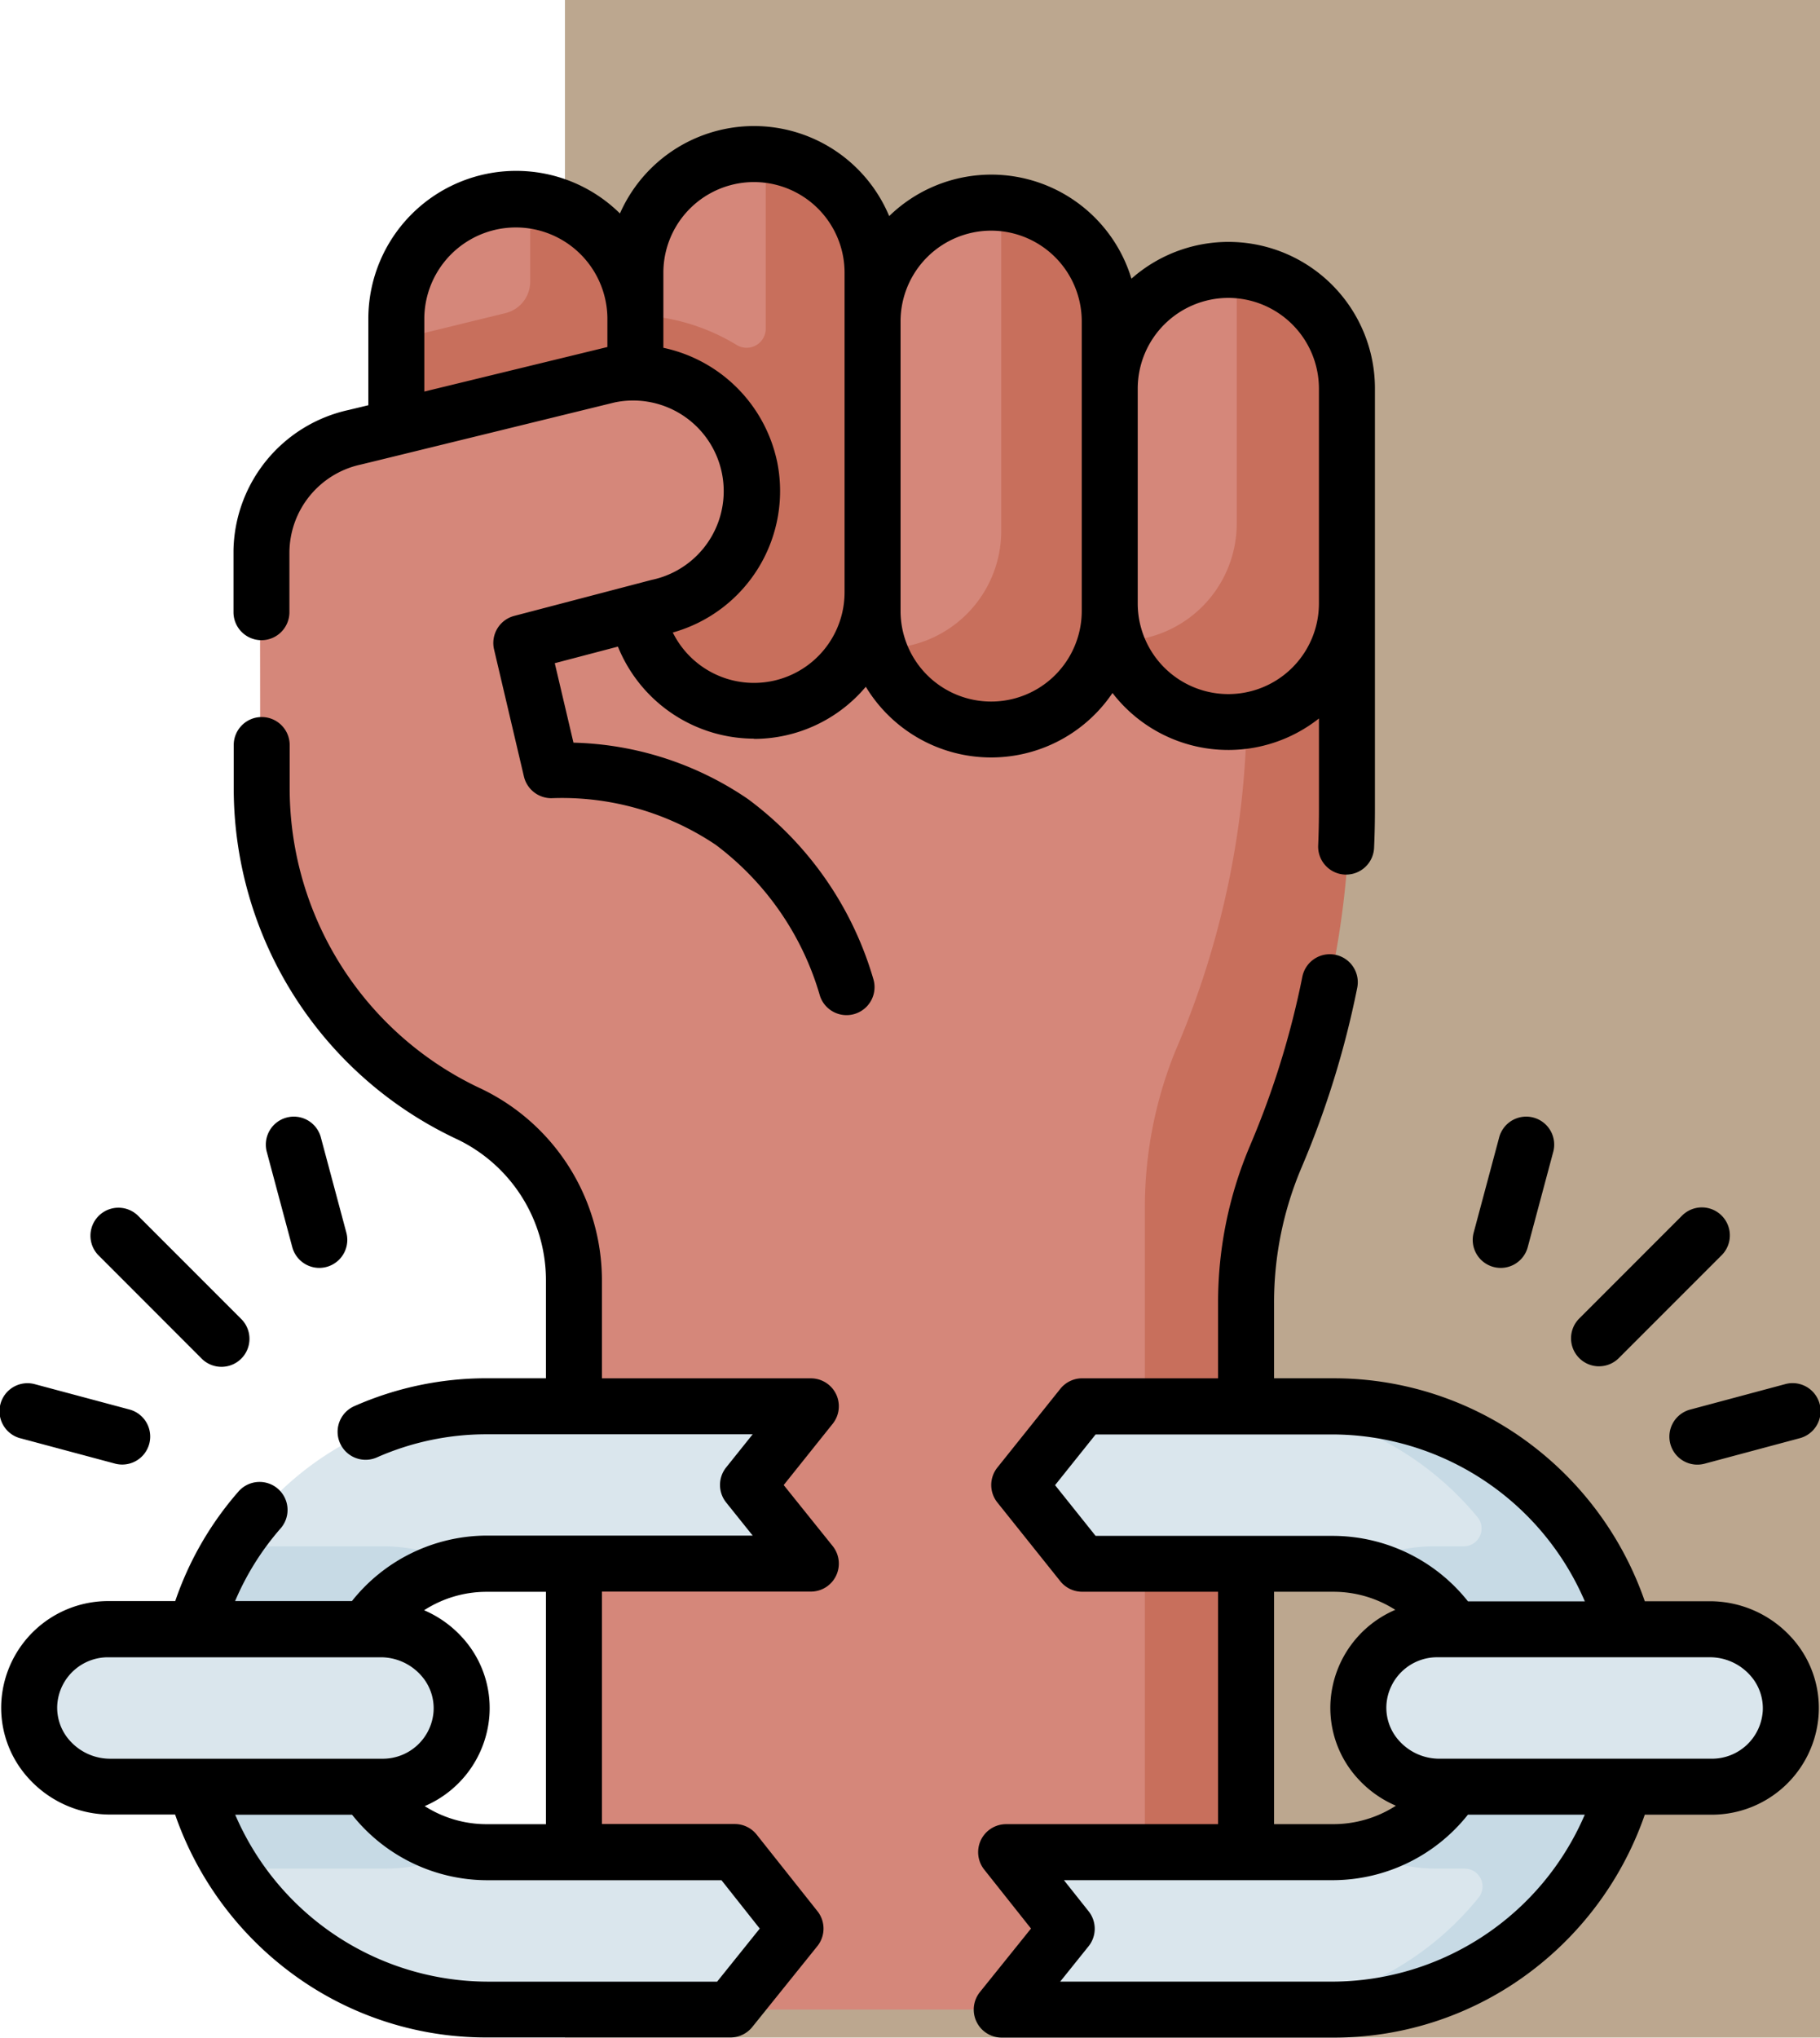 <svg xmlns="http://www.w3.org/2000/svg" width="76.858" height="86.005" viewBox="0 0 76.858 86.005">
  <g id="Grupo_1223903" data-name="Grupo 1223903" transform="translate(-515.844 -3018.848)">
    <rect id="Rectángulo_421638" data-name="Rectángulo 421638" width="53" height="86" transform="translate(539.702 3018.848)" fill="#bca78f"/>
    <g id="libertad_2_" data-name="libertad (2)" transform="translate(515.844 3024.169)">
      <g id="Grupo_1223901" data-name="Grupo 1223901" transform="translate(1.327 1.182)">
        <g id="Grupo_1223898" data-name="Grupo 1223898" transform="translate(9.653)">
          <path id="Trazado_1170595" data-name="Trazado 1170595" d="M120.793,26.246a4.971,4.971,0,0,1,4.979-4.963q.146,0,.289.008c2.525.862,4.256,2.431,4.256,5.075l.074,8.268c0,2.741-1.8,5.053-4.552,5.053-2.129,0-3.53-1.245-4.725-2.7a4.937,4.937,0,0,1-.321-1.756l1.4-5.837-1.4-2.541v-.61Z" transform="translate(-114.651 -19.111)" fill="#d5877a"/>
          <path id="Trazado_1170596" data-name="Trazado 1170596" d="M130.741,26.285l1.875,2.58-1.875,6.407a4.975,4.975,0,0,1-8.488,3.51,5.062,5.062,0,0,1-1.457-3.51V26.895l4.224-1.031a1.367,1.367,0,0,0,1.043-1.328V21.33a4.965,4.965,0,0,1,4.679,4.955Z" transform="translate(-114.653 -19.151)" fill="#c86f5c"/>
          <path id="Trazado_1170597" data-name="Trazado 1170597" d="M168.194,76.49l.067,11.278c-.158,4.538-2.991,13.218-3.047,13.363a16.921,16.921,0,0,0-.9,6.279v28.672a1.184,1.184,0,0,1-1.184,1.184l-7.606,1H143.236l-5.331-.938a1.184,1.184,0,0,1-1.184-1.184V107.792a9.258,9.258,0,0,0-2.24-6.108A7.094,7.094,0,0,0,132.2,99.9l-.868-22.735,18.552-7.4Z" transform="translate(-123.533 -59.95)" fill="#d5877a"/>
          <path id="Trazado_1170598" data-name="Trazado 1170598" d="M324.454,132.876c.055-.144.111-.282.166-.411a36.962,36.962,0,0,0,2.949-13.2l-.067-11.277-4.329-1.638.053,8.968a36.957,36.957,0,0,1-2.949,13.2c-.055.128-.111.266-.166.411a17.544,17.544,0,0,0-1.169,6.36v29.59h4.343V139.236a17.548,17.548,0,0,1,1.169-6.36Z" transform="translate(-281.574 -90.772)" fill="#c86f5c"/>
          <g id="Grupo_1223896" data-name="Grupo 1223896" transform="translate(34.285 4.845)">
            <path id="Trazado_1170599" data-name="Trazado 1170599" d="M301.074,43.206a4.971,4.971,0,0,1,4.979-4.963q.146,0,.289.008c2.525.862,4.256,2.431,4.256,5.075l.074,8.268c0,2.741-1.8,5.053-4.552,5.053-2.129,0-3.53-1.245-4.725-2.7a4.937,4.937,0,0,1-.321-1.756l-1.7-4.491Z" transform="translate(-299.378 -38.243)" fill="#d5877a"/>
            <path id="Trazado_1170600" data-name="Trazado 1170600" d="M321.8,43.244v8.988a4.976,4.976,0,0,1-9.625,1.757,4.96,4.96,0,0,0,4.947-4.963V38.289a4.964,4.964,0,0,1,4.678,4.955Z" transform="translate(-310.16 -38.282)" fill="#c86f5c"/>
          </g>
          <g id="Grupo_1223897" data-name="Grupo 1223897" transform="translate(24.668 2.032)">
            <path id="Trazado_1170601" data-name="Trazado 1170601" d="M239.72,25.357a4.971,4.971,0,0,1,4.979-4.963q.146,0,.289.008c2.525.862,4.256,2.431,4.256,5.075l.074,11.394c0,2.741-1.8,5.053-4.552,5.053-2.129,0-3.53-1.245-4.725-2.7a4.937,4.937,0,0,1-.321-1.756l-1.367-5.521Z" transform="translate(-238.353 -20.394)" fill="#d5877a"/>
            <path id="Trazado_1170602" data-name="Trazado 1170602" d="M258.686,25.395V37.509a4.976,4.976,0,0,1-9.625,1.757,4.96,4.96,0,0,0,4.947-4.963V20.44a4.964,4.964,0,0,1,4.678,4.955Z" transform="translate(-247.374 -20.433)" fill="#c86f5c"/>
          </g>
          <path id="Trazado_1170603" data-name="Trazado 1170603" d="M183.909,12.463A4.971,4.971,0,0,1,188.888,7.5q.146,0,.289.008c2.525.862,4.256,2.431,4.256,5.075l.074,12.644c0,2.741-1.8,5.053-4.552,5.053-2.411-.178-5.015-1.693-5.046-4.454l1.094-8.4L183.909,14.3V12.463Z" transform="translate(-167.821 -7.5)" fill="#d5877a"/>
          <path id="Trazado_1170604" data-name="Trazado 1170604" d="M193.853,12.5V25.868a4.974,4.974,0,0,1-9.947,0V14.345a8.681,8.681,0,0,1,4.037,1.251.807.807,0,0,0,1.232-.685V7.549a4.964,4.964,0,0,1,4.679,4.955Z" transform="translate(-167.818 -7.541)" fill="#c86f5c"/>
          <path id="Trazado_1170605" data-name="Trazado 1170605" d="M92.762,97.145a7.094,7.094,0,0,0-2.276-1.782,14.977,14.977,0,0,1-8.663-13.557l-.009-9.982h0a4.968,4.968,0,0,1,3.923-4.74l10.64-2.6a4.963,4.963,0,1,1,2.109,9.7l-5.769,1.5Z" transform="translate(-81.815 -55.412)" fill="#d5877a"/>
        </g>
        <g id="Grupo_1223900" data-name="Grupo 1223900" transform="translate(0 52.809)">
          <path id="Trazado_1170606" data-name="Trazado 1170606" d="M296.2,342.879l-1.931-.265h-8.256a.316.316,0,0,0-.247.118l-2.411,3.013a.316.316,0,0,0,0,.394l2.409,3.013a.315.315,0,0,0,.247.118H296.2a6.753,6.753,0,0,1,1.264.128c3.952-.019,5.734,2.91,5.8,5.823.071,3-2.507,6.191-5.74,6.123a5.8,5.8,0,0,1-1.213.121H283.3a.316.316,0,0,0-.247.512l2.005,2.526a.316.316,0,0,1,0,.394l-2.183,2.712a.316.316,0,0,0,.246.514h10.795l2.585-.254c4.535,0,7.771-2.428,10.034-6a11.574,11.574,0,0,0,1.823-6.624,12.539,12.539,0,0,0-1.994-6.677A11.468,11.468,0,0,0,296.2,342.879Z" transform="translate(-241.475 -342.614)" fill="#dae6ed"/>
          <path id="Trazado_1170607" data-name="Trazado 1170607" d="M361.029,355.247a12.765,12.765,0,0,1-12.754,12.881h-3.631a12.737,12.737,0,0,0,9.9-4.723.753.753,0,0,0-.582-1.23h-1.2a6.954,6.954,0,0,1-3.277-.826,6.087,6.087,0,0,0-.063-11.946,6.751,6.751,0,0,1,3.247-.832h1.254a.753.753,0,0,0,.578-1.234,12.989,12.989,0,0,0-10.022-4.719h3.631a12.986,12.986,0,0,1,10.923,5.953A12.537,12.537,0,0,1,361.029,355.247Z" transform="translate(-293.435 -342.616)" fill="#c7dae5"/>
          <path id="Trazado_1170608" data-name="Trazado 1170608" d="M94.551,342.613H81.827A12.983,12.983,0,0,0,70.9,348.567c-1.24,1.932-.575,4.217-.6,6.676-.025,2.546-.7,4.925.572,6.928a12.758,12.758,0,0,0,10.786,5.953h9.99a.316.316,0,0,0,.246-.118l2.5-3.108a.316.316,0,0,0,0-.394l-2.317-2.919a.316.316,0,0,0-.247-.119H81.779a6.742,6.742,0,0,1-1.263-.127c-3.448.312-6.009-2.909-6.079-5.82a6.182,6.182,0,0,1,6.014-6.126,5.8,5.8,0,0,1,1.213-.121H94.55a.316.316,0,0,0,.247-.513L92.7,346.139a.316.316,0,0,1,0-.394l2.094-2.619a.316.316,0,0,0-.247-.513Z" transform="translate(-62.298 -342.613)" fill="#dae6ed"/>
          <path id="Trazado_1170609" data-name="Trazado 1170609" d="M74.11,393.167a6.757,6.757,0,0,1-3.249.832H64.472a12.688,12.688,0,0,1-1.969-6.927,12.518,12.518,0,0,1,2-6.676h6.269a6.953,6.953,0,0,1,3.277.826,6.087,6.087,0,0,0,.065,11.946Z" transform="translate(-55.892 -374.441)" fill="#c7dae5"/>
          <g id="Grupo_1223899" data-name="Grupo 1223899" transform="translate(0 9.427)">
            <path id="Trazado_1170610" data-name="Trazado 1170610" d="M35.525,409.092H23.979a3.388,3.388,0,0,1-3.413-3.576,3.329,3.329,0,0,1,3.32-3.082H35.432a3.388,3.388,0,0,1,3.413,3.576A3.329,3.329,0,0,1,35.525,409.092Z" transform="translate(-20.557 -402.434)" fill="#dae6ed"/>
            <path id="Trazado_1170611" data-name="Trazado 1170611" d="M390.3,409.092H378.756a3.388,3.388,0,0,1-3.413-3.576,3.329,3.329,0,0,1,3.32-3.082h11.546a3.388,3.388,0,0,1,3.413,3.576A3.329,3.329,0,0,1,390.3,409.092Z" transform="translate(-319.426 -402.434)" fill="#dae6ed"/>
          </g>
        </g>
      </g>
      <g id="Grupo_1223902" data-name="Grupo 1223902" transform="translate(0 0)">
        <path id="Trazado_1170612" data-name="Trazado 1170612" d="M96.69,25.866a6.178,6.178,0,0,0,4.723-2.2,6.186,6.186,0,0,0,10.417.263,6.176,6.176,0,0,0,8.719,1.075v3.807c0,.527-.011,1.048-.033,1.549a1.182,1.182,0,0,0,1.128,1.233h.053a1.182,1.182,0,0,0,1.18-1.129c.024-.535.036-1.092.036-1.654V20.149s0,0,0-.006V11.079a6.185,6.185,0,0,0-10.283-4.637A6.184,6.184,0,0,0,102.4,3.8a6.188,6.188,0,0,0-11.37-.111A6.242,6.242,0,0,0,80.405,8.083v3.7l-.831.2a6.18,6.18,0,0,0-4.864,5.937l0,2.6a1.182,1.182,0,0,0,1.182,1.18h0a1.182,1.182,0,0,0,1.18-1.183l0-2.516a3.82,3.82,0,0,1,3.018-3.715c.015,0,10.7-2.617,10.717-2.622a3.826,3.826,0,1,1,1.558,7.492l-5.8,1.519a1.182,1.182,0,0,0-.851,1.414l1.262,5.369a1.19,1.19,0,0,0,1.158.911,11.647,11.647,0,0,1,6.937,1.965,12.186,12.186,0,0,1,4.406,6.38,1.182,1.182,0,0,0,2.245-.741,14.485,14.485,0,0,0-5.292-7.572,13.647,13.647,0,0,0-7.363-2.376l-.789-3.354,2.667-.7a6.216,6.216,0,0,0,5.746,3.885ZM116.722,7.253a3.83,3.83,0,0,1,3.826,3.826v9.07a3.826,3.826,0,0,1-7.652,0v-9.07A3.83,3.83,0,0,1,116.722,7.253ZM106.706,4.414a3.83,3.83,0,0,1,3.826,3.826V20.464a3.826,3.826,0,1,1-7.652,0V8.24a3.831,3.831,0,0,1,3.826-3.826ZM82.769,11.206V8.083a3.866,3.866,0,0,1,7.731,0V9.326Zm14.885,2.9a6.232,6.232,0,0,0-4.79-4.747V6.19a3.826,3.826,0,1,1,7.652,0V19.676a3.826,3.826,0,0,1-7.254,1.7A6.2,6.2,0,0,0,97.654,14.1Z" transform="translate(-64.85 0)"/>
        <path id="Trazado_1170613" data-name="Trazado 1170613" d="M47.714,186.88a1.182,1.182,0,0,0-1.065-.67H37.824v-4.149a8.975,8.975,0,0,0-5.152-8.1l-.034-.015a13.993,13.993,0,0,1-8-12.6l0-1.867a1.182,1.182,0,0,0-1.182-1.181h0a1.182,1.182,0,0,0-1.181,1.183l0,1.867A16.364,16.364,0,0,0,31.669,176.1l.033.015a6.6,6.6,0,0,1,3.758,5.943v4.149H32.967a13.789,13.789,0,0,0-5.6,1.177,1.182,1.182,0,1,0,.954,2.163,11.437,11.437,0,0,1,4.646-.976H44.19l-1.121,1.4a1.182,1.182,0,0,0,0,1.476l1.122,1.4H32.967a7.3,7.3,0,0,0-5.7,2.764H22.333a11.444,11.444,0,0,1,1.916-3.061,1.182,1.182,0,1,0-1.783-1.552,13.77,13.77,0,0,0-2.661,4.613H16.96a4.521,4.521,0,0,0-4.493,4.172,4.414,4.414,0,0,0,1.19,3.358,4.649,4.649,0,0,0,3.4,1.48H19.8a14.059,14.059,0,0,0,4.778,6.592,13.777,13.777,0,0,0,8.384,2.817H43.252a1.182,1.182,0,0,0,.921-.441l2.75-3.416a1.182,1.182,0,0,0,0-1.476l-2.564-3.229a1.182,1.182,0,0,0-.926-.447H37.824v-9.81h8.823a1.182,1.182,0,0,0,.923-1.92L45.5,190.714l2.067-2.584A1.182,1.182,0,0,0,47.714,186.88ZM15.389,201.54a2.074,2.074,0,0,1-.564-1.576,2.148,2.148,0,0,1,2.135-1.981H28.485a2.278,2.278,0,0,1,1.664.725,2.074,2.074,0,0,1,.564,1.576,2.148,2.148,0,0,1-2.135,1.981H17.053a2.279,2.279,0,0,1-1.664-.725Zm29.1,7.894-1.8,2.24h-9.72a11.633,11.633,0,0,1-10.631-7.045h4.935a7.3,7.3,0,0,0,5.7,2.764h9.9Zm-9.029-4.406H32.967a4.861,4.861,0,0,1-2.627-.763,4.519,4.519,0,0,0,2.731-3.809,4.414,4.414,0,0,0-1.19-3.358,4.636,4.636,0,0,0-1.566-1.1,4.861,4.861,0,0,1,2.652-.778H35.46Z" transform="translate(-12.405 -133.354)"/>
        <path id="Trazado_1170614" data-name="Trazado 1170614" d="M304.171,249.153H301.42a14.054,14.054,0,0,0-4.778-6.593,13.78,13.78,0,0,0-8.385-2.817h-2.493v-3.19a14.549,14.549,0,0,1,1.167-5.72l.02-.048a38.687,38.687,0,0,0,2.325-7.523,1.182,1.182,0,1,0-2.318-.464,36.345,36.345,0,0,1-2.186,7.071l-.02.049a16.89,16.89,0,0,0-1.352,6.636v3.19h-5.739a1.181,1.181,0,0,0-.923.443l-2.658,3.322a1.181,1.181,0,0,0,0,1.476l2.657,3.323a1.182,1.182,0,0,0,.923.444H283.4v9.81H274.45a1.182,1.182,0,0,0-.926,1.917l1.976,2.489-2.157,2.68a1.182,1.182,0,0,0,.921,1.923h13.994a13.778,13.778,0,0,0,8.384-2.817,14.06,14.06,0,0,0,4.778-6.592h2.845a4.521,4.521,0,0,0,4.493-4.172,4.414,4.414,0,0,0-1.19-3.358A4.651,4.651,0,0,0,304.171,249.153Zm-27.655-4.9,1.713-2.14h10.028a11.631,11.631,0,0,1,10.631,7.045h-4.935a7.3,7.3,0,0,0-5.7-2.764H278.228Zm9.248,4.5h2.493a4.86,4.86,0,0,1,2.627.763,4.52,4.52,0,0,0-2.731,3.809,4.414,4.414,0,0,0,1.19,3.358,4.635,4.635,0,0,0,1.566,1.1,4.861,4.861,0,0,1-2.652.778h-2.493Zm2.493,16.455H276.732l1.2-1.494a1.182,1.182,0,0,0,0-1.476l-1.042-1.312h11.36a7.3,7.3,0,0,0,5.7-2.764h4.935A11.633,11.633,0,0,1,288.257,265.208Zm18.142-11.39a2.148,2.148,0,0,1-2.135,1.981H292.739a2.278,2.278,0,0,1-1.664-.725,2.074,2.074,0,0,1-.564-1.576,2.148,2.148,0,0,1,2.135-1.981h11.525a2.278,2.278,0,0,1,1.664.725A2.074,2.074,0,0,1,306.4,253.818Z" transform="translate(-231.961 -186.889)"/>
        <path id="Trazado_1170615" data-name="Trazado 1170615" d="M434.328,296.213a1.178,1.178,0,0,0,.836-.346l4.365-4.365a1.182,1.182,0,0,0-1.671-1.671l-4.365,4.365a1.182,1.182,0,0,0,.836,2.018Z" transform="translate(-366.802 -243.866)"/>
        <path id="Trazado_1170616" data-name="Trazado 1170616" d="M407.666,271.788a1.181,1.181,0,0,0,1.448-.836l1.071-4a1.182,1.182,0,1,0-2.283-.612l-1.071,4A1.182,1.182,0,0,0,407.666,271.788Z" transform="translate(-344.598 -223.634)"/>
        <path id="Trazado_1170617" data-name="Trazado 1170617" d="M459.541,339.3a1.181,1.181,0,0,0,1.448.836l4-1.071a1.182,1.182,0,1,0-.612-2.283l-4,1.071A1.182,1.182,0,0,0,459.541,339.3Z" transform="translate(-389.003 -283.678)"/>
        <path id="Trazado_1170618" data-name="Trazado 1170618" d="M40.865,295.867a1.182,1.182,0,1,0,1.671-1.671l-4.365-4.365A1.182,1.182,0,0,0,36.5,291.5Z" transform="translate(-32.37 -243.866)"/>
        <path id="Trazado_1170619" data-name="Trazado 1170619" d="M85.667,271.828a1.183,1.183,0,0,0,1.142-1.488l-1.071-4a1.182,1.182,0,1,0-2.283.612l1.071,4A1.182,1.182,0,0,0,85.667,271.828Z" transform="translate(-72.183 -223.634)"/>
        <path id="Trazado_1170620" data-name="Trazado 1170620" d="M13.015,339.067l4,1.071a1.182,1.182,0,0,0,.612-2.283l-4-1.07a1.182,1.182,0,1,0-.612,2.283Z" transform="translate(-12.139 -283.678)"/>
      </g>
    </g>
  </g>
</svg>
